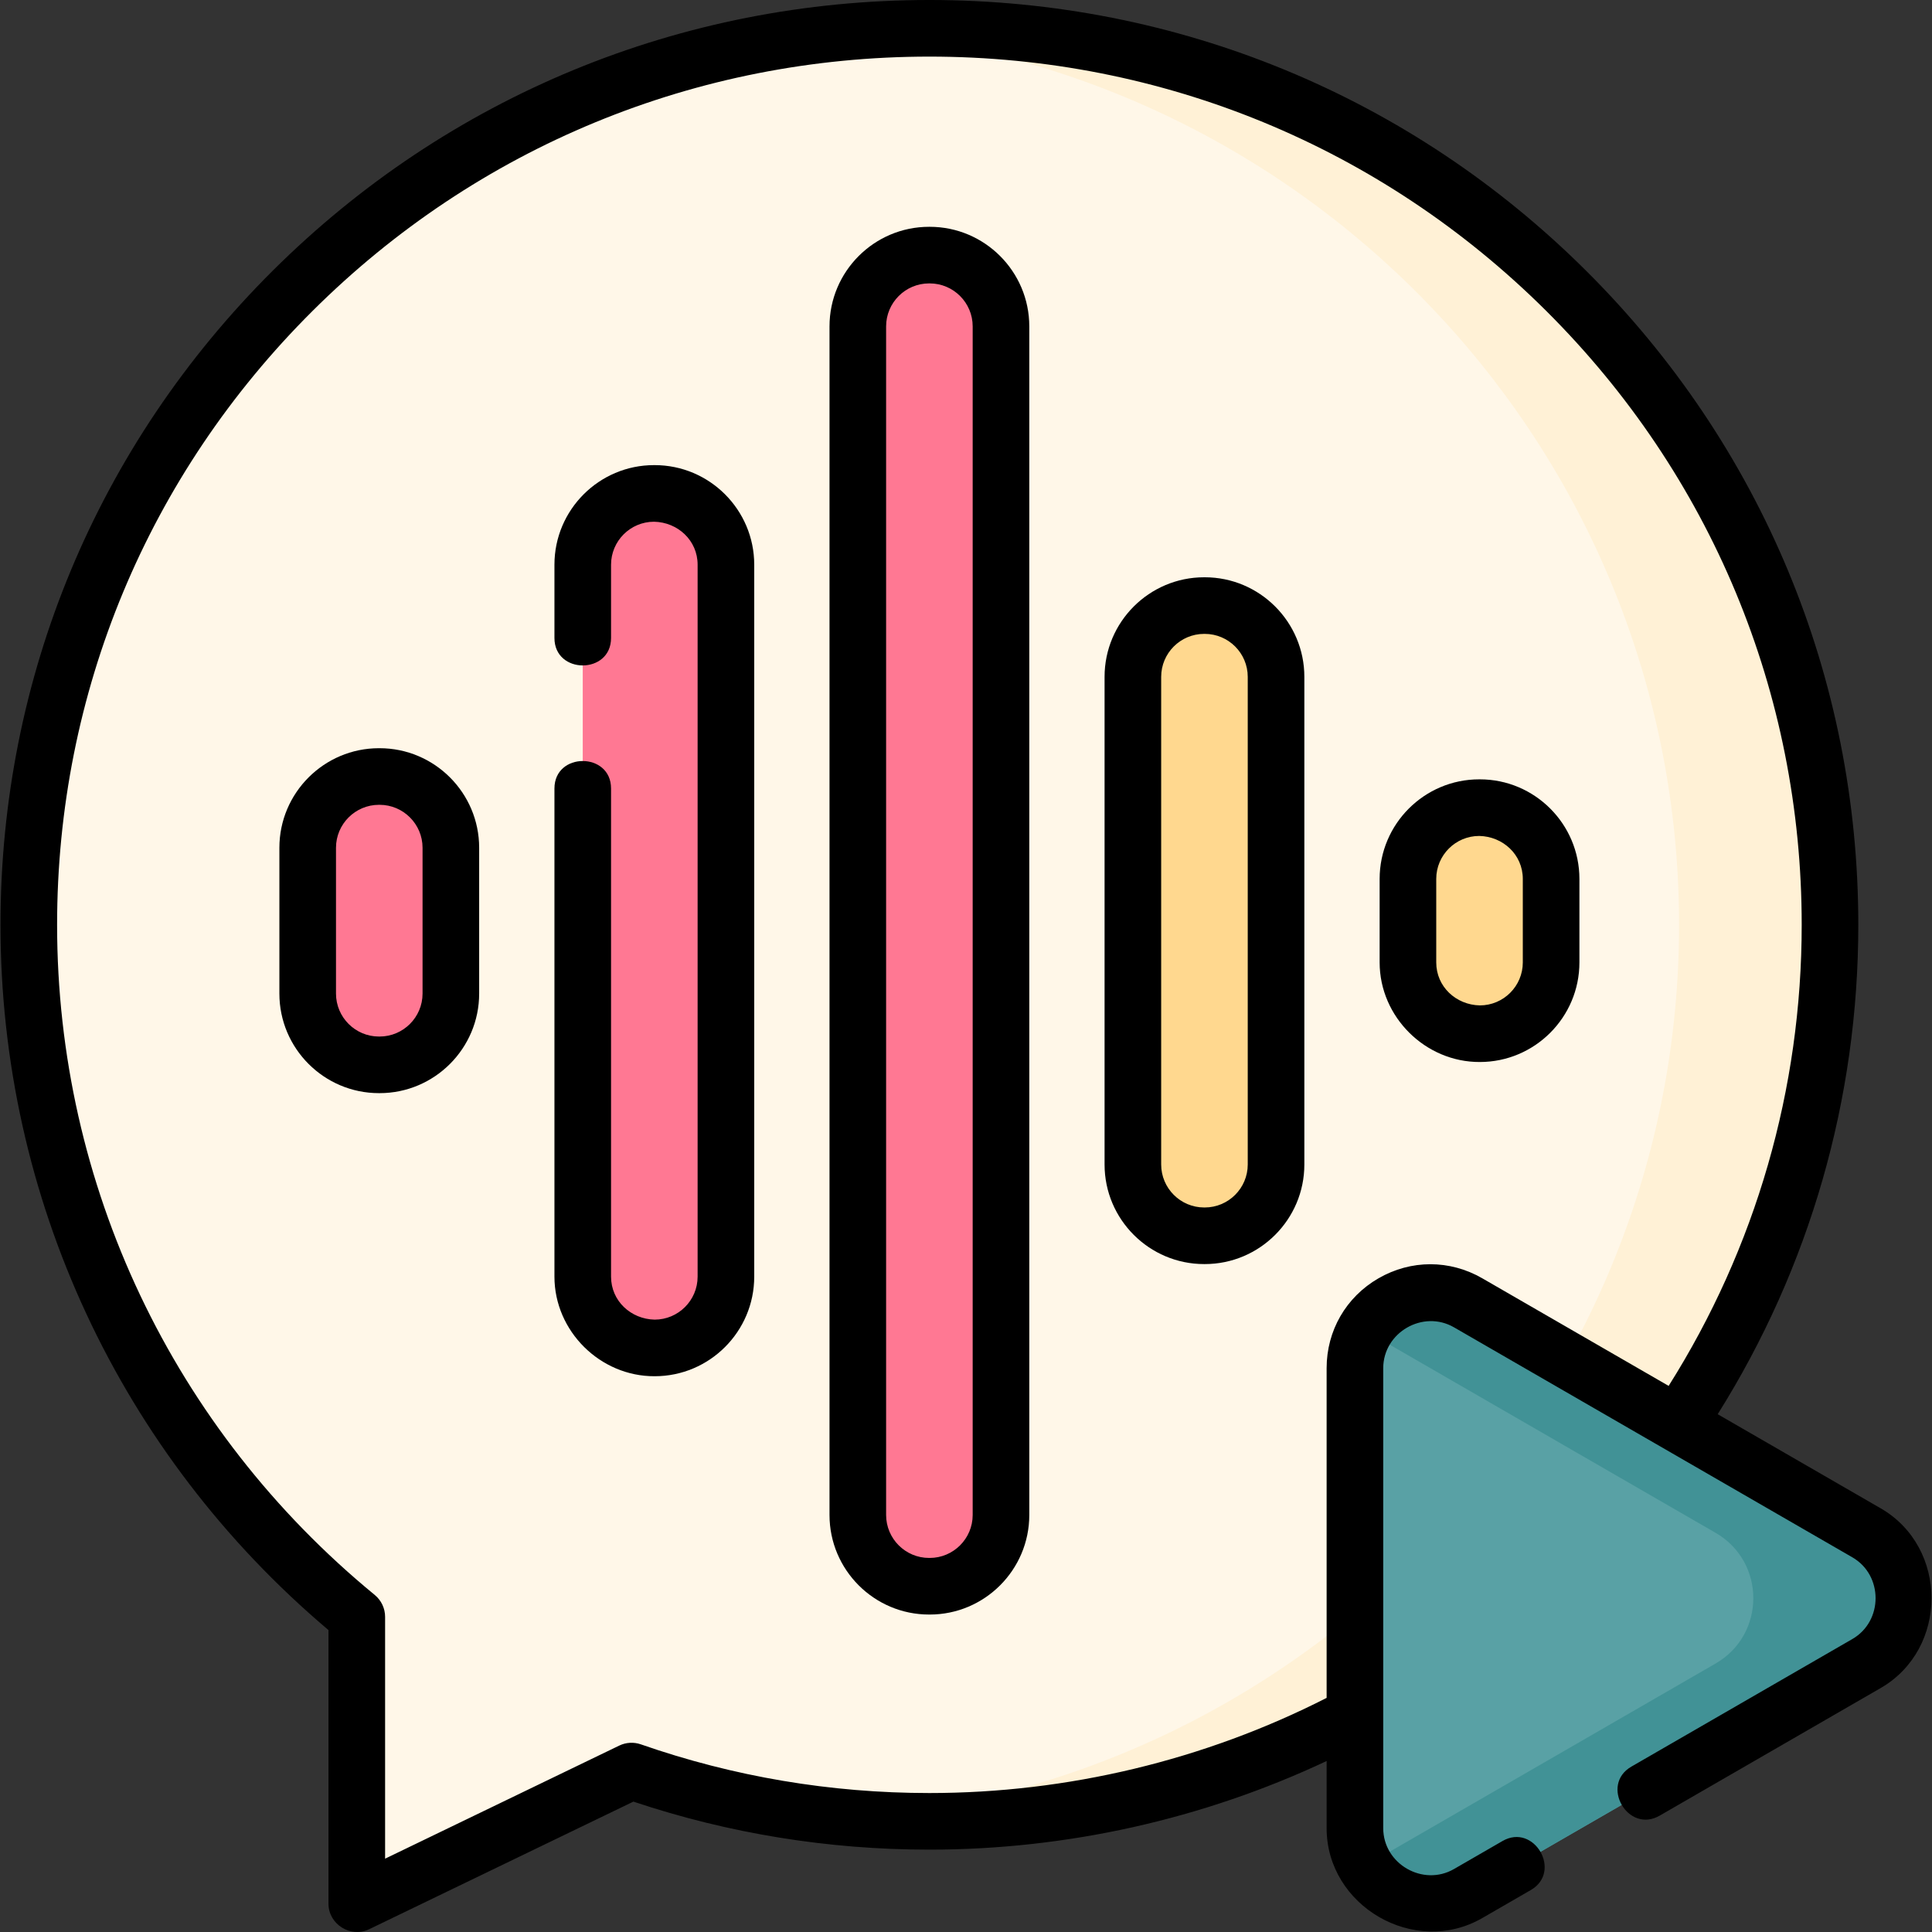 <svg id="Layer_1" enable-background="new 0 0 511.981 511.981" height="512" viewBox="0 0 511.981 511.981" width="512" xmlns="http://www.w3.org/2000/svg"><rect x="0" y="0" width="511.981" height="511.981" fill="#333333" stroke="none"/><g><g><g><g><path d="m7.629 245.077c0-131.21 106.853-237.577 238.662-237.577s238.662 106.367 238.662 237.577c0 131.211-106.853 237.578-238.662 237.578-27.665 0-54.222-4.702-78.93-13.319l-72.81 35.164v-76.039c-53.082-43.575-86.922-109.545-86.922-183.384z" fill="#fff7e8"/><g><path d="m246.291 7.5c-6.737 0-13.404.293-20 .837 122.449 10.115 218.662 112.236 218.662 236.74 0 124.52-96.237 226.651-218.708 236.745 6.609.549 13.294.833 20.046.833 131.809 0 238.662-106.367 238.662-237.578 0-131.21-106.853-237.577-238.662-237.577z" fill="#fff1d6"/></g><g><g><path d="m100.424 282.183h.167c10.431 0 18.886-8.456 18.886-18.886v-38.634c0-10.431-8.456-18.886-18.886-18.886h-.167c-10.431 0-18.886 8.456-18.886 18.886v38.634c0 10.43 8.455 18.886 18.886 18.886z" fill="#ff7893"/><path d="m319.099 327.479h.167c10.431 0 18.886-8.456 18.886-18.886v-129.227c0-10.431-8.456-18.886-18.886-18.886h-.167c-10.431 0-18.886 8.456-18.886 18.886v129.227c0 10.431 8.456 18.886 18.886 18.886z" fill="#ffd88f"/><path d="m246.208 420.354h.167c10.431 0 18.886-8.456 18.886-18.886v-314.977c0-10.431-8.456-18.886-18.886-18.886h-.167c-10.431 0-18.886 8.456-18.886 18.886v314.976c-.001 10.431 8.455 18.887 18.886 18.887z" fill="#ff7893"/><path d="m173.316 357.201h.167c10.431 0 18.886-8.456 18.886-18.886v-188.671c0-10.431-8.456-18.886-18.886-18.886h-.167c-10.431 0-18.886 8.456-18.886 18.886v188.671c-.001 10.43 8.455 18.886 18.886 18.886z" fill="#ff7893"/><path d="m391.991 273.931h.167c10.431 0 18.886-8.456 18.886-18.886v-22.13c0-10.431-8.456-18.886-18.886-18.886h-.167c-10.431 0-18.886 8.456-18.886 18.886v22.13c0 10.43 8.456 18.886 18.886 18.886z" fill="#ffd88f"/></g></g></g></g><path d="m494.629 406.197-105.573-60.953c-13.333-7.698-30 1.924-30 17.321v121.905c0 15.396 16.667 25.018 30 17.32l105.573-60.953c13.334-7.697 13.334-26.942 0-34.64z" fill="#59a1a5"/><path d="m494.629 406.197-105.573-60.953c-10.101-5.832-22.108-1.719-27.339 7.31l92.913 53.643c13.333 7.698 13.333 26.943 0 34.641l-92.913 53.643c5.232 9.028 17.239 13.141 27.339 7.31l105.573-60.953c13.334-7.698 13.334-26.943 0-34.641z" fill="#419296"/></g><g><path d="m100.591 198.276h-.167c-14.549 0-26.386 11.837-26.386 26.387v38.633c0 14.55 11.837 26.387 26.386 26.387h.167c14.549 0 26.386-11.837 26.386-26.387v-38.633c.001-14.55-11.836-26.387-26.386-26.387zm11.387 65.02c0 6.278-5.108 11.387-11.386 11.387h-.167c-6.278 0-11.386-5.108-11.386-11.387v-38.633c0-6.278 5.108-11.387 11.386-11.387h.167c6.278 0 11.386 5.108 11.386 11.387z"/><path d="m319.266 152.979h-.167c-14.549 0-26.386 11.837-26.386 26.387v129.227c0 14.55 11.837 26.387 26.386 26.387h.167c14.55 0 26.387-11.837 26.387-26.387v-129.227c0-14.55-11.837-26.387-26.387-26.387zm11.387 155.614c0 6.278-5.108 11.387-11.387 11.387h-.167c-6.278 0-11.386-5.108-11.386-11.387v-129.227c0-6.278 5.107-11.387 11.386-11.387h.167c6.278 0 11.387 5.108 11.387 11.387z"/><path d="m246.375 60.104h-.167c-14.549 0-26.386 11.837-26.386 26.387v314.977c0 14.549 11.837 26.386 26.386 26.386h.167c14.55 0 26.387-11.837 26.387-26.386v-314.977c-.001-14.55-11.838-26.387-26.387-26.387zm11.386 341.364c0 6.278-5.108 11.386-11.387 11.386h-.167c-6.278 0-11.386-5.107-11.386-11.386v-314.977c0-6.278 5.108-11.387 11.386-11.387h.167c6.279 0 11.387 5.108 11.387 11.387z"/><path d="m173.483 123.258h-.167c-14.55 0-26.387 11.837-26.387 26.387v19.422c0 9.697 15 9.697 15 0v-19.422c0-6.278 5.108-11.387 11.387-11.387 6.277.124 11.553 4.932 11.553 11.387v188.67c0 6.278-5.108 11.387-11.386 11.387-6.277-.124-11.554-4.932-11.554-11.387v-129.368c0-9.697-15-9.697-15 0v129.367c0 14.452 12.125 26.448 26.554 26.387 14.549 0 26.386-11.837 26.386-26.387v-188.67c0-14.549-11.837-26.386-26.386-26.386z"/><path d="m392.159 206.527h-.168c-14.549 0-26.386 11.837-26.386 26.387v22.131c0 14.452 12.125 26.447 26.554 26.386 14.549 0 26.386-11.837 26.386-26.386v-22.131c-.001-14.55-11.837-26.387-26.386-26.387zm11.385 48.518c0 6.278-5.107 11.386-11.386 11.386-6.277-.124-11.554-4.931-11.554-11.386v-22.131c0-6.278 5.107-11.387 11.386-11.387 6.278.124 11.554 4.932 11.554 11.387z"/><path d="m498.379 399.702-43.188-24.935c24.398-38.865 37.261-83.527 37.261-129.69 0-65.469-25.609-127.018-72.111-173.308-46.492-46.281-108.304-71.769-174.05-71.769s-127.558 25.488-174.05 71.77c-46.502 46.29-72.112 107.838-72.112 173.307 0 72.263 31.636 140.177 86.921 186.897v72.526c0 5.438 5.879 9.111 10.762 6.754l70.038-33.824c25.243 8.446 51.616 12.727 78.441 12.727 36.423 0 72.558-8.095 105.265-23.489v17.804c0 20.62 23.28 34.191 41.25 23.815l12.86-7.425c8.398-4.849.898-17.838-7.5-12.99l-12.86 7.425c-8.202 4.737-18.75-1.354-18.75-10.825v-29.846c.001-.05 0-.101 0-.151v-91.909c0-9.473 10.547-15.561 18.75-10.825l105.573 60.953c8.203 4.737 8.203 16.913 0 21.65l-58.567 33.814c-8.398 4.849-.897 17.837 7.5 12.99l58.567-33.814c17.958-10.368 17.968-37.26 0-47.632zm-133.073-60.953c-8.609 4.971-13.75 13.873-13.75 23.815v87.378c-32.365 16.492-68.652 25.214-105.265 25.214-26.19 0-51.915-4.341-76.461-12.901-1.88-.655-3.94-.538-5.731.328l-62.048 29.966v-64.088c0-2.245-1.006-4.372-2.741-5.797-53.498-43.916-84.18-108.645-84.18-177.587 0-61.449 24.041-119.223 67.694-162.677 43.661-43.463 101.715-67.4 163.467-67.4 61.751 0 119.806 23.937 163.468 67.4 43.652 43.454 67.693 101.228 67.693 162.677 0 43.513-12.175 85.602-35.262 122.184l-49.384-28.512c-8.611-4.971-18.89-4.971-27.5 0z"/></g></g></svg>